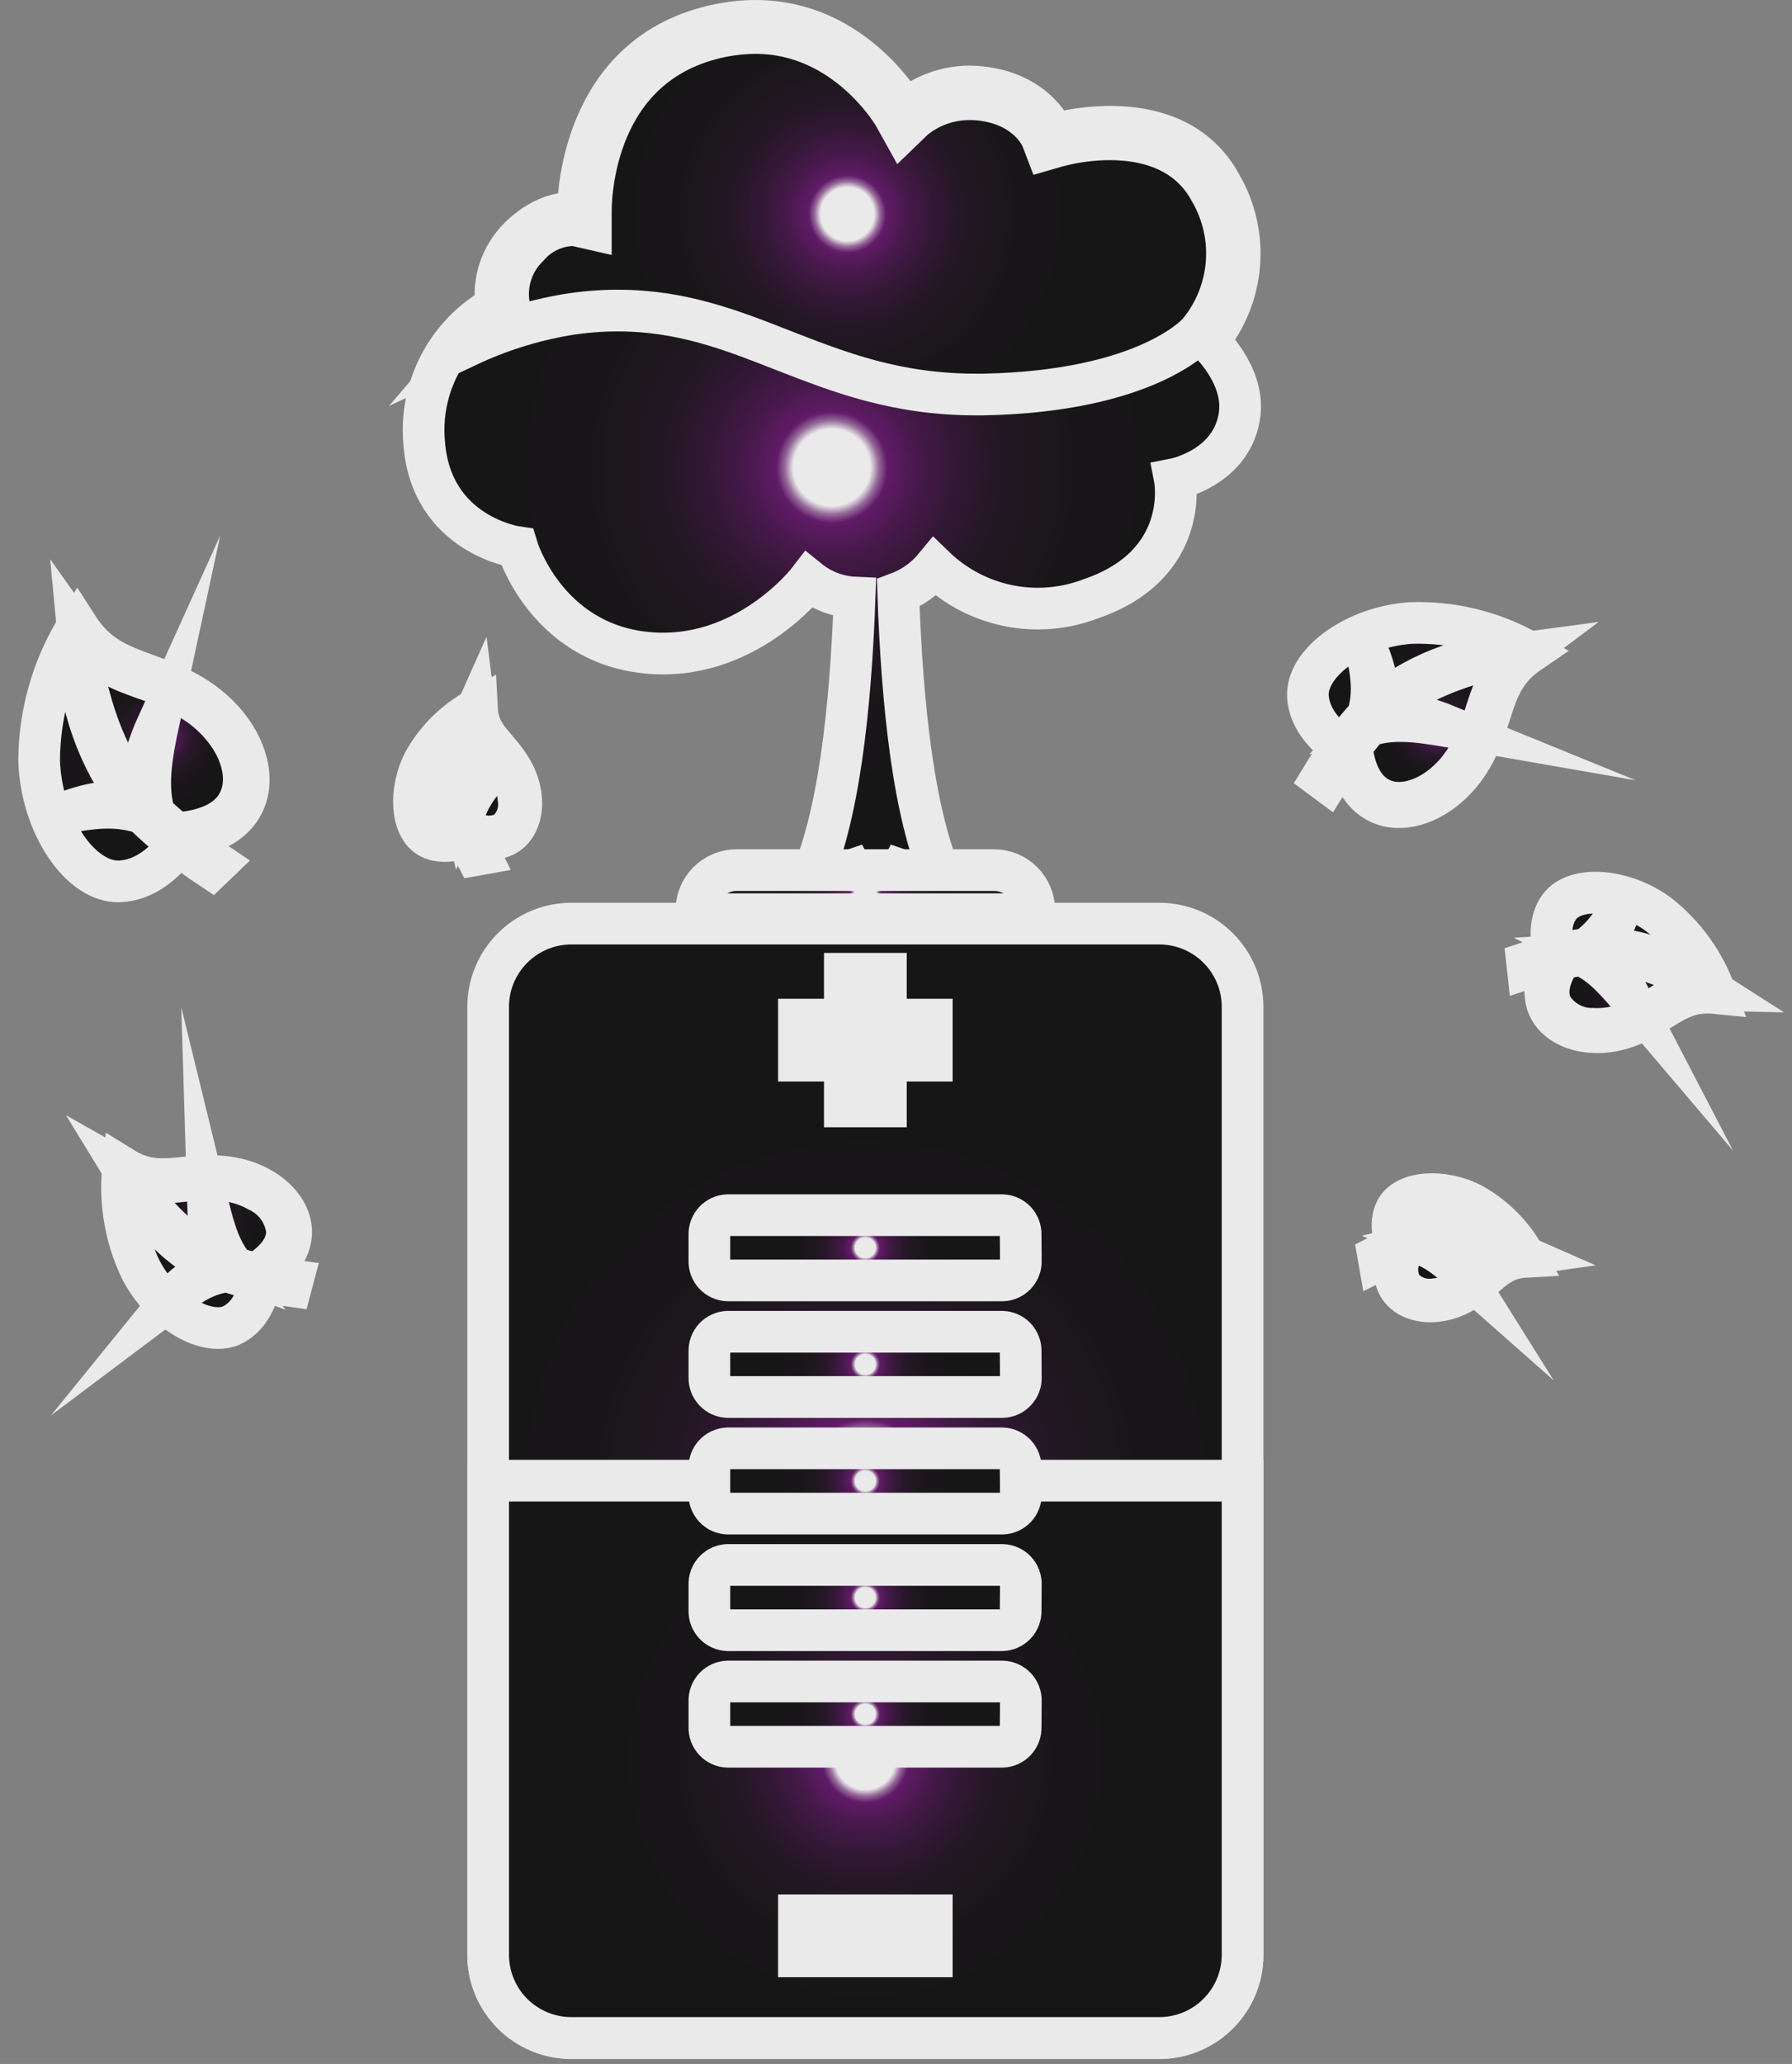 <svg width="86" height="99" viewBox="0 0 86 99" fill="none" xmlns="http://www.w3.org/2000/svg">
<rect x="0" y="0" width="86" height="99" fill="#808080" stroke="none"/>
<g style="mix-blend-mode:screen" opacity="0.83">
<path d="M8.758 40.194C13.191 39.724 12.584 35.495 9.417 33.469C7.097 31.998 5.181 32.341 3.722 30.062C2.523 31.995 1.884 34.222 1.878 36.496C1.981 39.569 3.864 42.356 5.746 42.276C7.629 42.196 8.758 40.194 8.758 40.194Z" fill="url(#paint0_radial_16_1319)" stroke="white" stroke-width="2" stroke-miterlimit="10"/>
<path d="M5.21 36.092C4.425 34.301 3.933 32.398 3.751 30.452C4.692 31.782 5.854 32.163 6.904 32.548C7.739 32.819 8.54 33.187 9.29 33.643C9.945 34.056 10.511 34.594 10.956 35.227C11.704 36.312 11.897 37.487 11.492 38.38C11.088 39.273 10.132 39.79 8.73 39.945C8.694 39.948 8.659 39.96 8.629 39.98C8.598 40 8.573 40.026 8.556 40.058L8.523 40.11C7.534 39.236 6.646 38.254 5.878 37.182C5.632 36.833 5.409 36.469 5.21 36.092V36.092Z" fill="url(#paint1_radial_16_1319)" stroke="white" stroke-width="2" stroke-miterlimit="10"/>
<path d="M10.405 41.416C9.35 40.711 8.351 39.925 7.417 39.066C7.036 37.793 7.224 36.435 7.619 34.606C7.092 35.767 6.574 37.234 6.843 38.484C6.626 38.253 6.423 38.01 6.235 37.755C3.882 34.423 3.722 30.062 3.722 30.062C3.578 32.78 4.305 35.473 5.798 37.751C6.002 38.056 6.231 38.345 6.48 38.615C5.384 38.277 4.127 38.582 3.063 39.001C4.729 38.676 5.68 38.643 6.857 39.001C7.869 39.989 8.972 40.879 10.151 41.66L10.405 41.416Z" fill="url(#paint2_radial_16_1319)" stroke="white" stroke-width="2" stroke-miterlimit="10"/>
<path d="M64.696 36.031C65.242 39.889 68.931 39.217 70.607 36.383C71.821 34.31 71.454 32.623 73.402 31.293C71.67 30.304 69.697 29.816 67.703 29.884C65.016 30.062 62.639 31.815 62.771 33.446C62.903 35.077 64.696 36.031 64.696 36.031Z" fill="url(#paint3_radial_16_1319)" stroke="white" stroke-width="2" stroke-miterlimit="10"/>
<path d="M68.169 32.797C69.705 32.051 71.351 31.556 73.044 31.331C71.906 32.181 71.633 33.211 71.313 34.151C71.1 34.89 70.803 35.603 70.428 36.275C70.089 36.861 69.636 37.374 69.096 37.783C68.155 38.469 67.148 38.686 66.352 38.357C65.557 38.028 65.067 37.215 64.893 36.007C64.889 35.975 64.876 35.945 64.858 35.919C64.839 35.892 64.814 35.871 64.785 35.857C64.785 35.857 64.785 35.857 64.738 35.828C65.472 34.935 66.304 34.126 67.218 33.417C67.52 33.189 67.838 32.982 68.169 32.797V32.797Z" fill="url(#paint4_radial_16_1319)" stroke="white" stroke-width="2" stroke-miterlimit="10"/>
<path d="M63.693 37.511C64.272 36.566 64.923 35.667 65.642 34.823C66.743 34.447 67.938 34.569 69.552 34.851C68.517 34.428 67.199 34.024 66.126 34.301C66.323 34.104 66.53 33.919 66.748 33.746C69.571 31.589 73.402 31.293 73.402 31.293C71.016 31.262 68.682 31.986 66.734 33.361C66.477 33.553 66.233 33.762 66.004 33.986C66.258 33.018 65.952 31.951 65.533 31.016C65.872 32.464 65.933 33.291 65.642 34.334C64.808 35.253 64.065 36.249 63.42 37.309L63.693 37.511Z" fill="url(#paint5_radial_16_1319)" stroke="white" stroke-width="2" stroke-miterlimit="10"/>
<path d="M74.678 46.05C73.035 48.649 75.619 50.129 78.047 49.269C79.831 48.639 80.466 47.45 82.32 47.634C81.785 46.153 80.846 44.851 79.61 43.874C77.906 42.614 75.586 42.464 74.833 43.503C74.08 44.541 74.678 46.05 74.678 46.05Z" fill="url(#paint6_radial_16_1319)" stroke="white" stroke-width="2" stroke-miterlimit="10"/>
<path d="M78.414 45.876C79.718 46.209 80.959 46.75 82.09 47.478C81.194 47.457 80.318 47.744 79.61 48.292C79.105 48.628 78.563 48.905 77.995 49.119C77.494 49.3 76.961 49.378 76.428 49.349C76.041 49.355 75.659 49.261 75.319 49.076C74.978 48.892 74.691 48.623 74.485 48.296C74.183 47.704 74.296 46.957 74.814 46.135C74.825 46.112 74.83 46.088 74.83 46.064C74.83 46.04 74.825 46.016 74.814 45.993V45.951C75.711 45.787 76.623 45.724 77.534 45.763C77.83 45.782 78.124 45.82 78.414 45.876V45.876Z" fill="url(#paint7_radial_16_1319)" stroke="white" stroke-width="2" stroke-miterlimit="10"/>
<path d="M73.317 46.431C74.147 46.157 74.997 45.949 75.859 45.806C76.711 46.139 77.37 46.821 78.212 47.812C77.807 47.032 77.228 46.13 76.438 45.74C76.656 45.726 76.874 45.726 77.092 45.74C79.915 45.885 82.339 47.648 82.339 47.648C80.925 46.41 79.153 45.653 77.28 45.486C77.028 45.467 76.775 45.467 76.522 45.486C77.148 44.969 77.584 44.26 77.765 43.47C77.427 44.292 76.864 45.002 76.141 45.519C75.171 45.646 74.216 45.866 73.289 46.177L73.317 46.431Z" fill="url(#paint8_radial_16_1319)" stroke="white" stroke-width="2" stroke-miterlimit="10"/>
<path d="M67.166 59.984C66.225 62.155 68.357 62.982 70.113 62.038C71.397 61.352 71.741 60.369 73.176 60.289C72.591 59.232 71.723 58.358 70.668 57.766C69.223 57.005 67.435 57.16 66.988 58.048C66.541 58.936 67.166 59.984 67.166 59.984Z" fill="url(#paint9_radial_16_1319)" stroke="white" stroke-width="2" stroke-miterlimit="10"/>
<path d="M69.99 59.411C71.022 59.512 72.031 59.777 72.979 60.196C72.291 60.294 71.657 60.626 71.186 61.135C70.842 61.451 70.463 61.725 70.056 61.953C69.694 62.148 69.298 62.271 68.889 62.315C68.595 62.364 68.294 62.338 68.014 62.237C67.734 62.137 67.484 61.966 67.289 61.742C67.139 61.487 67.059 61.196 67.059 60.901C67.059 60.605 67.139 60.314 67.289 60.059C67.298 60.042 67.303 60.023 67.303 60.003C67.303 59.983 67.298 59.964 67.289 59.946V59.918C67.951 59.685 68.638 59.528 69.336 59.448C69.553 59.423 69.772 59.411 69.99 59.411V59.411Z" fill="url(#paint10_radial_16_1319)" stroke="white" stroke-width="2" stroke-miterlimit="10"/>
<path d="M66.178 60.435C66.785 60.128 67.414 59.869 68.061 59.66C68.752 59.81 69.331 60.257 70.075 60.914C69.695 60.306 69.138 59.828 68.48 59.542C68.644 59.502 68.81 59.473 68.978 59.453C70.438 59.371 71.895 59.658 73.214 60.289C71.99 59.516 70.551 59.152 69.105 59.251C68.911 59.268 68.717 59.298 68.527 59.34C68.943 58.875 69.193 58.285 69.237 57.663C69.077 58.327 68.733 58.932 68.244 59.411C67.52 59.623 66.817 59.903 66.145 60.247L66.178 60.435Z" fill="url(#paint11_radial_16_1319)" stroke="white" stroke-width="2" stroke-miterlimit="10"/>
<path d="M22.571 40.006C24.745 40.946 25.573 38.822 24.637 37.064C23.95 35.781 22.966 35.438 22.891 34.005C21.831 34.586 20.954 35.45 20.359 36.501C19.592 37.943 19.747 39.729 20.627 40.18C21.507 40.631 22.571 40.006 22.571 40.006Z" fill="url(#paint12_radial_16_1319)" stroke="white" stroke-width="2" stroke-miterlimit="10"/>
<path d="M22.006 37.187C22.107 36.155 22.376 35.147 22.801 34.202C22.887 34.888 23.208 35.522 23.709 35.998C24.024 36.343 24.299 36.723 24.528 37.13C24.724 37.491 24.844 37.887 24.881 38.296C24.932 38.589 24.905 38.89 24.805 39.17C24.704 39.45 24.533 39.699 24.307 39.894C24.052 40.043 23.761 40.122 23.465 40.122C23.169 40.122 22.878 40.043 22.622 39.894C22.605 39.885 22.585 39.881 22.566 39.881C22.546 39.881 22.527 39.885 22.509 39.894H22.481C22.248 39.232 22.09 38.546 22.011 37.849C21.996 37.629 21.995 37.407 22.006 37.187Z" fill="url(#paint13_radial_16_1319)" stroke="white" stroke-width="2" stroke-miterlimit="10"/>
<path d="M23.018 40.979C22.714 40.373 22.456 39.744 22.246 39.099C22.49 38.333 22.924 37.641 23.507 37.088C22.9 37.47 22.422 38.025 22.133 38.681C22.091 38.519 22.061 38.354 22.044 38.188C21.964 36.729 22.255 35.274 22.891 33.958C22.115 35.178 21.747 36.614 21.841 38.056C21.858 38.25 21.888 38.444 21.931 38.634C21.464 38.218 20.874 37.968 20.25 37.92C20.916 38.083 21.523 38.43 22.001 38.921C22.211 39.643 22.49 40.343 22.834 41.012L23.018 40.979Z" fill="url(#paint14_radial_16_1319)" stroke="white" stroke-width="2" stroke-miterlimit="10"/>
<path d="M12.551 61.154C15.375 59.415 13.582 56.77 10.815 56.455C8.791 56.22 7.614 57.075 5.906 56.018C5.731 57.698 6.028 59.393 6.763 60.914C7.812 62.935 9.986 64.181 11.205 63.528C12.424 62.874 12.551 61.154 12.551 61.154Z" fill="url(#paint15_radial_16_1319)" stroke="white" stroke-width="2" stroke-miterlimit="10"/>
<path d="M8.857 59.556C7.744 58.619 6.791 57.508 6.033 56.267C7.078 56.859 7.996 56.737 8.819 56.647C9.467 56.563 10.122 56.55 10.772 56.61C11.342 56.675 11.894 56.853 12.396 57.131C12.773 57.307 13.098 57.578 13.34 57.916C13.581 58.255 13.731 58.65 13.775 59.063C13.775 59.782 13.304 60.449 12.438 60.999C12.415 61.013 12.395 61.032 12.381 61.055C12.367 61.078 12.359 61.104 12.358 61.131C12.358 61.131 12.358 61.131 12.358 61.178C11.413 60.915 10.5 60.546 9.638 60.078C9.367 59.92 9.107 59.746 8.857 59.556V59.556Z" fill="url(#paint16_radial_16_1319)" stroke="white" stroke-width="2" stroke-miterlimit="10"/>
<path d="M14.043 61.422C13.111 61.296 12.191 61.098 11.29 60.83C10.622 60.102 10.311 59.133 9.982 57.785C10.01 58.724 10.137 59.881 10.72 60.628C10.501 60.545 10.287 60.447 10.08 60.337C7.436 58.865 5.906 56.008 5.906 56.008C6.691 57.871 8.049 59.436 9.784 60.477C10.019 60.614 10.264 60.732 10.518 60.83C9.67 61.037 8.913 61.516 8.363 62.193C9.37 61.436 9.996 61.107 10.904 60.98C11.902 61.313 12.93 61.55 13.972 61.69L14.043 61.422Z" fill="url(#paint17_radial_16_1319)" stroke="white" stroke-width="2" stroke-miterlimit="10"/>
<path d="M57.985 16.358C58.842 15.322 59.361 14.049 59.472 12.71C59.583 11.371 59.281 10.03 58.606 8.867C56.361 4.703 50.577 6.438 50.577 6.438C50.577 6.438 49.885 4.6 47.344 4.215C46.654 4.098 45.946 4.134 45.271 4.32C44.596 4.506 43.971 4.837 43.438 5.291C43.438 5.291 40.289 -0.386 33.922 1.32C27.555 3.026 27.738 10.249 27.738 10.249C27.738 10.249 26.411 9.925 24.914 11.405C24.487 11.829 24.165 12.348 23.974 12.919C23.784 13.491 23.73 14.099 23.818 14.695C22.664 15.338 21.722 16.302 21.108 17.47C20.494 18.639 20.233 19.96 20.359 21.274C20.702 25.673 24.816 26.246 24.816 26.246C24.816 26.246 26.171 30.791 30.971 31.303C35.772 31.815 38.816 27.83 38.816 27.83C39.441 28.334 40.212 28.626 41.014 28.662C40.821 34.014 40.247 39.334 38.779 42.459L40.897 41.731L42.064 43.85L43.226 41.731L45.349 42.459C43.857 39.292 43.292 33.869 43.108 28.445C43.791 28.189 44.395 27.758 44.859 27.195C45.831 28.134 47.05 28.777 48.375 29.048C49.699 29.32 51.074 29.208 52.337 28.727C57.175 27.078 56.38 22.98 56.38 22.98C56.38 22.98 59.204 22.43 59.5 19.808C59.698 17.919 57.985 16.358 57.985 16.358Z" fill="url(#paint18_radial_16_1319)" stroke="white" stroke-width="2" stroke-miterlimit="10"/>
<path d="M46.845 18.924C42.995 18.924 40.257 17.848 37.579 16.805C35.075 15.822 32.708 14.897 29.649 14.897C28.823 14.897 27.998 14.965 27.183 15.099C25.544 15.378 23.951 15.88 22.448 16.588C22.912 16.045 23.468 15.587 24.091 15.235L24.51 15.028L24.416 14.558C24.344 14.059 24.392 13.55 24.556 13.073C24.719 12.596 24.994 12.164 25.357 11.814C25.612 11.518 25.925 11.275 26.275 11.102C26.626 10.928 27.008 10.827 27.399 10.803C27.463 10.8 27.528 10.8 27.592 10.803L28.355 10.977V10.202C28.355 9.925 28.256 3.439 34.087 1.879C34.795 1.687 35.526 1.587 36.261 1.583C40.619 1.583 42.897 5.521 42.916 5.559L43.301 6.25L43.871 5.7C44.627 5.085 45.574 4.753 46.549 4.76C46.782 4.758 47.015 4.776 47.245 4.811C49.396 5.14 49.98 6.593 50.003 6.654L50.201 7.171L50.737 7.016C51.565 6.795 52.417 6.683 53.274 6.682C54.85 6.682 56.964 7.114 58.065 9.154C58.683 10.206 58.962 11.422 58.864 12.638C58.765 13.854 58.294 15.011 57.514 15.949C57.481 15.987 55.086 18.769 47.198 18.924H46.845Z" fill="url(#paint19_radial_16_1319)" stroke="white" stroke-width="2" stroke-miterlimit="10"/>
<path d="M55.632 44.302H27.427C25.218 44.302 23.427 46.09 23.427 48.296V93.774C23.427 95.98 25.218 97.768 27.427 97.768H55.632C57.841 97.768 59.632 95.98 59.632 93.774V48.296C59.632 46.09 57.841 44.302 55.632 44.302Z" fill="url(#paint20_radial_16_1319)" stroke="white" stroke-width="2" stroke-miterlimit="10"/>
<path d="M49.636 43.85H33.418V43.667C33.418 43.414 33.468 43.162 33.566 42.928C33.663 42.694 33.805 42.481 33.985 42.301C34.165 42.122 34.378 41.98 34.612 41.883C34.847 41.786 35.099 41.736 35.353 41.736H47.702C48.215 41.736 48.707 41.939 49.069 42.301C49.432 42.664 49.636 43.155 49.636 43.667V43.85Z" fill="url(#paint21_radial_16_1319)" stroke="white" stroke-width="2" stroke-miterlimit="10"/>
<path d="M23.427 71.023V93.764C23.427 94.823 23.848 95.837 24.597 96.586C25.347 97.334 26.363 97.754 27.423 97.754H55.632C56.692 97.754 57.709 97.334 58.459 96.586C59.209 95.838 59.631 94.823 59.632 93.764V71.023H23.427Z" fill="url(#paint22_radial_16_1319)" stroke="white" stroke-width="2" stroke-miterlimit="10"/>
<path d="M48.991 71.662C48.996 71.782 48.976 71.901 48.934 72.013C48.892 72.125 48.829 72.228 48.747 72.315C48.665 72.403 48.567 72.473 48.458 72.522C48.349 72.571 48.231 72.599 48.111 72.602H34.924C34.805 72.599 34.687 72.571 34.578 72.522C34.469 72.473 34.37 72.403 34.289 72.315C34.207 72.228 34.143 72.125 34.101 72.013C34.059 71.901 34.04 71.782 34.044 71.662V70.412C34.04 70.293 34.059 70.174 34.101 70.062C34.143 69.95 34.207 69.847 34.289 69.76C34.37 69.672 34.469 69.602 34.578 69.553C34.687 69.503 34.805 69.476 34.924 69.472H48.102C48.221 69.476 48.339 69.503 48.448 69.553C48.557 69.602 48.656 69.672 48.738 69.76C48.819 69.847 48.883 69.95 48.925 70.062C48.967 70.174 48.986 70.293 48.982 70.412L48.991 71.662Z" fill="url(#paint23_radial_16_1319)" stroke="white" stroke-width="2" stroke-miterlimit="10"/>
<path d="M48.991 66.07C48.996 66.189 48.976 66.309 48.934 66.421C48.892 66.533 48.829 66.635 48.747 66.723C48.665 66.81 48.567 66.88 48.458 66.93C48.349 66.979 48.231 67.006 48.111 67.01H34.924C34.805 67.006 34.687 66.979 34.578 66.93C34.469 66.88 34.37 66.81 34.289 66.723C34.207 66.635 34.143 66.533 34.101 66.421C34.059 66.309 34.04 66.189 34.044 66.07V64.82C34.04 64.7 34.059 64.581 34.101 64.469C34.143 64.357 34.207 64.254 34.289 64.167C34.37 64.08 34.469 64.009 34.578 63.96C34.687 63.911 34.805 63.884 34.924 63.88H48.102C48.221 63.884 48.339 63.911 48.448 63.96C48.557 64.009 48.656 64.08 48.738 64.167C48.819 64.254 48.883 64.357 48.925 64.469C48.967 64.581 48.986 64.7 48.982 64.82L48.991 66.07Z" fill="url(#paint24_radial_16_1319)" stroke="white" stroke-width="2" stroke-miterlimit="10"/>
<path d="M48.991 60.477C48.996 60.597 48.976 60.716 48.934 60.828C48.892 60.94 48.829 61.043 48.747 61.13C48.665 61.218 48.567 61.288 48.458 61.337C48.349 61.386 48.231 61.414 48.111 61.417H34.924C34.805 61.414 34.687 61.386 34.578 61.337C34.469 61.288 34.37 61.218 34.289 61.13C34.207 61.043 34.143 60.94 34.101 60.828C34.059 60.716 34.04 60.597 34.044 60.477V59.227C34.04 59.108 34.059 58.989 34.101 58.877C34.143 58.765 34.207 58.662 34.289 58.575C34.37 58.487 34.469 58.417 34.578 58.368C34.687 58.318 34.805 58.291 34.924 58.288H48.102C48.221 58.291 48.339 58.318 48.448 58.368C48.557 58.417 48.656 58.487 48.738 58.575C48.819 58.662 48.883 58.765 48.925 58.877C48.967 58.989 48.986 59.108 48.982 59.227L48.991 60.477Z" fill="url(#paint25_radial_16_1319)" stroke="white" stroke-width="2" stroke-miterlimit="10"/>
<path d="M48.991 76.005C48.996 75.885 48.976 75.766 48.934 75.654C48.892 75.542 48.829 75.439 48.747 75.352C48.665 75.265 48.567 75.194 48.458 75.145C48.349 75.096 48.231 75.069 48.111 75.065H34.924C34.805 75.069 34.687 75.096 34.578 75.145C34.469 75.194 34.37 75.265 34.289 75.352C34.207 75.439 34.143 75.542 34.101 75.654C34.059 75.766 34.04 75.885 34.044 76.005V77.255C34.04 77.374 34.059 77.493 34.101 77.606C34.143 77.718 34.207 77.82 34.289 77.908C34.37 77.995 34.469 78.065 34.578 78.115C34.687 78.164 34.805 78.191 34.924 78.195H48.102C48.221 78.191 48.339 78.164 48.448 78.115C48.557 78.065 48.656 77.995 48.738 77.908C48.819 77.82 48.883 77.718 48.925 77.606C48.967 77.493 48.986 77.374 48.982 77.255L48.991 76.005Z" fill="url(#paint26_radial_16_1319)" stroke="white" stroke-width="2" stroke-miterlimit="10"/>
<path d="M48.991 81.597C48.996 81.478 48.976 81.359 48.934 81.246C48.892 81.134 48.829 81.032 48.747 80.944C48.665 80.857 48.567 80.787 48.458 80.737C48.349 80.688 48.231 80.661 48.111 80.657H34.924C34.805 80.661 34.687 80.688 34.578 80.737C34.469 80.787 34.37 80.857 34.289 80.944C34.207 81.032 34.143 81.134 34.101 81.246C34.059 81.359 34.04 81.478 34.044 81.597V82.847C34.04 82.967 34.059 83.086 34.101 83.198C34.143 83.31 34.207 83.413 34.289 83.5C34.37 83.587 34.469 83.658 34.578 83.707C34.687 83.756 34.805 83.784 34.924 83.787H48.102C48.221 83.784 48.339 83.756 48.448 83.707C48.557 83.658 48.656 83.587 48.738 83.5C48.819 83.413 48.883 83.31 48.925 83.198C48.967 83.086 48.986 82.967 48.982 82.847L48.991 81.597Z" fill="url(#paint27_radial_16_1319)" stroke="white" stroke-width="2" stroke-miterlimit="10"/>
<path d="M44.718 48.907H38.341V50.876H44.718V48.907Z" fill="url(#paint28_radial_16_1319)" stroke="white" stroke-width="2" stroke-miterlimit="10"/>
<path d="M44.718 91.87H38.341V93.84H44.718V91.87Z" fill="url(#paint29_radial_16_1319)" stroke="white" stroke-width="2" stroke-miterlimit="10"/>
<path d="M42.516 46.708H40.544V53.071H42.516V46.708Z" fill="url(#paint30_radial_16_1319)" stroke="white" stroke-width="2" stroke-miterlimit="10"/>
</g>
<defs>
<radialGradient id="paint0_radial_16_1319" cx="0" cy="0" r="1" gradientUnits="userSpaceOnUse" gradientTransform="translate(6.908 36.167) scale(5.6 5.592)">
<stop offset="0.09" stop-color="white"/>
<stop offset="0.11" stop-color="#9A659E"/>
<stop offset="0.13" stop-color="#5B0663"/>
<stop offset="0.15" stop-color="#510558"/>
<stop offset="0.21" stop-color="#38043D"/>
<stop offset="0.29" stop-color="#230226"/>
<stop offset="0.37" stop-color="#130115"/>
<stop offset="0.48" stop-color="#080109"/>
<stop offset="0.62" stop-color="#020002"/>
<stop offset="1"/>
</radialGradient>
<radialGradient id="paint1_radial_16_1319" cx="0" cy="0" r="1" gradientUnits="userSpaceOnUse" gradientTransform="translate(7.727 35.297) scale(4.429 4.422)">
<stop offset="0.09" stop-color="white"/>
<stop offset="0.11" stop-color="#9A659E"/>
<stop offset="0.13" stop-color="#5B0663"/>
<stop offset="0.15" stop-color="#510558"/>
<stop offset="0.21" stop-color="#38043D"/>
<stop offset="0.29" stop-color="#230226"/>
<stop offset="0.37" stop-color="#130115"/>
<stop offset="0.48" stop-color="#080109"/>
<stop offset="0.62" stop-color="#020002"/>
<stop offset="1"/>
</radialGradient>
<radialGradient id="paint2_radial_16_1319" cx="0" cy="0" r="1" gradientUnits="userSpaceOnUse" gradientTransform="translate(6.734 35.871) scale(4.862 4.855)">
<stop offset="0.09" stop-color="white"/>
<stop offset="0.11" stop-color="#9A659E"/>
<stop offset="0.13" stop-color="#5B0663"/>
<stop offset="0.15" stop-color="#510558"/>
<stop offset="0.21" stop-color="#38043D"/>
<stop offset="0.29" stop-color="#230226"/>
<stop offset="0.37" stop-color="#130115"/>
<stop offset="0.48" stop-color="#080109"/>
<stop offset="0.62" stop-color="#020002"/>
<stop offset="1"/>
</radialGradient>
<radialGradient id="paint3_radial_16_1319" cx="0" cy="0" r="1" gradientUnits="userSpaceOnUse" gradientTransform="translate(68.084 34.301) scale(4.89 4.883)">
<stop offset="0.09" stop-color="white"/>
<stop offset="0.11" stop-color="#9A659E"/>
<stop offset="0.13" stop-color="#5B0663"/>
<stop offset="0.15" stop-color="#510558"/>
<stop offset="0.21" stop-color="#38043D"/>
<stop offset="0.29" stop-color="#230226"/>
<stop offset="0.37" stop-color="#130115"/>
<stop offset="0.48" stop-color="#080109"/>
<stop offset="0.62" stop-color="#020002"/>
<stop offset="1"/>
</radialGradient>
<radialGradient id="paint4_radial_16_1319" cx="0" cy="0" r="1" gradientUnits="userSpaceOnUse" gradientTransform="translate(68.894 34.921) scale(3.883 3.877)">
<stop offset="0.09" stop-color="white"/>
<stop offset="0.11" stop-color="#9A659E"/>
<stop offset="0.13" stop-color="#5B0663"/>
<stop offset="0.15" stop-color="#510558"/>
<stop offset="0.21" stop-color="#38043D"/>
<stop offset="0.29" stop-color="#230226"/>
<stop offset="0.37" stop-color="#130115"/>
<stop offset="0.48" stop-color="#080109"/>
<stop offset="0.62" stop-color="#020002"/>
<stop offset="1"/>
</radialGradient>
<radialGradient id="paint5_radial_16_1319" cx="0" cy="0" r="1" gradientUnits="userSpaceOnUse" gradientTransform="translate(68.423 34.263) scale(4.207 4.201)">
<stop offset="0.09" stop-color="white"/>
<stop offset="0.11" stop-color="#9A659E"/>
<stop offset="0.13" stop-color="#5B0663"/>
<stop offset="0.15" stop-color="#510558"/>
<stop offset="0.21" stop-color="#38043D"/>
<stop offset="0.29" stop-color="#230226"/>
<stop offset="0.37" stop-color="#130115"/>
<stop offset="0.48" stop-color="#080109"/>
<stop offset="0.62" stop-color="#020002"/>
<stop offset="1"/>
</radialGradient>
<radialGradient id="paint6_radial_16_1319" cx="0" cy="0" r="1" gradientUnits="userSpaceOnUse" gradientTransform="translate(78.24 46.177) scale(3.732 3.727)">
<stop offset="0.09" stop-color="white"/>
<stop offset="0.11" stop-color="#9A659E"/>
<stop offset="0.13" stop-color="#5B0663"/>
<stop offset="0.15" stop-color="#510558"/>
<stop offset="0.21" stop-color="#38043D"/>
<stop offset="0.29" stop-color="#230226"/>
<stop offset="0.37" stop-color="#130115"/>
<stop offset="0.48" stop-color="#080109"/>
<stop offset="0.62" stop-color="#020002"/>
<stop offset="1"/>
</radialGradient>
<radialGradient id="paint7_radial_16_1319" cx="0" cy="0" r="1" gradientUnits="userSpaceOnUse" gradientTransform="translate(78.203 47.554) scale(3.031 3.026)">
<stop offset="0.09" stop-color="white"/>
<stop offset="0.11" stop-color="#9A659E"/>
<stop offset="0.13" stop-color="#5B0663"/>
<stop offset="0.15" stop-color="#510558"/>
<stop offset="0.21" stop-color="#38043D"/>
<stop offset="0.29" stop-color="#230226"/>
<stop offset="0.37" stop-color="#130115"/>
<stop offset="0.48" stop-color="#080109"/>
<stop offset="0.62" stop-color="#020002"/>
<stop offset="1"/>
</radialGradient>
<radialGradient id="paint8_radial_16_1319" cx="0" cy="0" r="1" gradientUnits="userSpaceOnUse" gradientTransform="translate(77.798 45.646) scale(3.548 3.543)">
<stop offset="0.09" stop-color="white"/>
<stop offset="0.11" stop-color="#9A659E"/>
<stop offset="0.13" stop-color="#5B0663"/>
<stop offset="0.15" stop-color="#510558"/>
<stop offset="0.21" stop-color="#38043D"/>
<stop offset="0.29" stop-color="#230226"/>
<stop offset="0.37" stop-color="#130115"/>
<stop offset="0.48" stop-color="#080109"/>
<stop offset="0.62" stop-color="#020002"/>
<stop offset="1"/>
</radialGradient>
<radialGradient id="paint9_radial_16_1319" cx="0" cy="0" r="1" gradientUnits="userSpaceOnUse" gradientTransform="translate(70 59.852) scale(2.89 2.886)">
<stop offset="0.09" stop-color="white"/>
<stop offset="0.11" stop-color="#9A659E"/>
<stop offset="0.13" stop-color="#5B0663"/>
<stop offset="0.15" stop-color="#510558"/>
<stop offset="0.21" stop-color="#38043D"/>
<stop offset="0.29" stop-color="#230226"/>
<stop offset="0.37" stop-color="#130115"/>
<stop offset="0.48" stop-color="#080109"/>
<stop offset="0.62" stop-color="#020002"/>
<stop offset="1"/>
</radialGradient>
<radialGradient id="paint10_radial_16_1319" cx="0" cy="0" r="1" gradientUnits="userSpaceOnUse" gradientTransform="translate(70.018 60.853) scale(2.33 2.326)">
<stop offset="0.09" stop-color="white"/>
<stop offset="0.11" stop-color="#9A659E"/>
<stop offset="0.13" stop-color="#5B0663"/>
<stop offset="0.15" stop-color="#510558"/>
<stop offset="0.21" stop-color="#38043D"/>
<stop offset="0.29" stop-color="#230226"/>
<stop offset="0.37" stop-color="#130115"/>
<stop offset="0.48" stop-color="#080109"/>
<stop offset="0.62" stop-color="#020002"/>
<stop offset="1"/>
</radialGradient>
<radialGradient id="paint11_radial_16_1319" cx="0" cy="0" r="1" gradientUnits="userSpaceOnUse" gradientTransform="translate(69.642 59.288) scale(2.748 2.745)">
<stop offset="0.09" stop-color="white"/>
<stop offset="0.11" stop-color="#9A659E"/>
<stop offset="0.13" stop-color="#5B0663"/>
<stop offset="0.15" stop-color="#510558"/>
<stop offset="0.21" stop-color="#38043D"/>
<stop offset="0.29" stop-color="#230226"/>
<stop offset="0.37" stop-color="#130115"/>
<stop offset="0.48" stop-color="#080109"/>
<stop offset="0.62" stop-color="#020002"/>
<stop offset="1"/>
</radialGradient>
<radialGradient id="paint12_radial_16_1319" cx="0" cy="0" r="1" gradientUnits="userSpaceOnUse" gradientTransform="translate(22.439 37.158) scale(2.89 2.886)">
<stop offset="0.09" stop-color="white"/>
<stop offset="0.11" stop-color="#9A659E"/>
<stop offset="0.13" stop-color="#5B0663"/>
<stop offset="0.15" stop-color="#510558"/>
<stop offset="0.21" stop-color="#38043D"/>
<stop offset="0.29" stop-color="#230226"/>
<stop offset="0.37" stop-color="#130115"/>
<stop offset="0.48" stop-color="#080109"/>
<stop offset="0.62" stop-color="#020002"/>
<stop offset="1"/>
</radialGradient>
<radialGradient id="paint13_radial_16_1319" cx="0" cy="0" r="1" gradientUnits="userSpaceOnUse" gradientTransform="translate(23.446 37.144) scale(2.33 2.326)">
<stop offset="0.09" stop-color="white"/>
<stop offset="0.11" stop-color="#9A659E"/>
<stop offset="0.13" stop-color="#5B0663"/>
<stop offset="0.15" stop-color="#510558"/>
<stop offset="0.21" stop-color="#38043D"/>
<stop offset="0.29" stop-color="#230226"/>
<stop offset="0.37" stop-color="#130115"/>
<stop offset="0.48" stop-color="#080109"/>
<stop offset="0.62" stop-color="#020002"/>
<stop offset="1"/>
</radialGradient>
<radialGradient id="paint14_radial_16_1319" cx="0" cy="0" r="1" gradientUnits="userSpaceOnUse" gradientTransform="translate(21.879 37.516) scale(2.748 2.745)">
<stop offset="0.09" stop-color="white"/>
<stop offset="0.11" stop-color="#9A659E"/>
<stop offset="0.13" stop-color="#5B0663"/>
<stop offset="0.15" stop-color="#510558"/>
<stop offset="0.21" stop-color="#38043D"/>
<stop offset="0.29" stop-color="#230226"/>
<stop offset="0.37" stop-color="#130115"/>
<stop offset="0.48" stop-color="#080109"/>
<stop offset="0.62" stop-color="#020002"/>
<stop offset="1"/>
</radialGradient>
<radialGradient id="paint15_radial_16_1319" cx="0" cy="0" r="1" gradientUnits="userSpaceOnUse" gradientTransform="translate(9.916 59.852) scale(3.953 3.948)">
<stop offset="0.09" stop-color="white"/>
<stop offset="0.11" stop-color="#9A659E"/>
<stop offset="0.13" stop-color="#5B0663"/>
<stop offset="0.15" stop-color="#510558"/>
<stop offset="0.21" stop-color="#38043D"/>
<stop offset="0.29" stop-color="#230226"/>
<stop offset="0.37" stop-color="#130115"/>
<stop offset="0.48" stop-color="#080109"/>
<stop offset="0.62" stop-color="#020002"/>
<stop offset="1"/>
</radialGradient>
<radialGradient id="paint16_radial_16_1319" cx="0" cy="0" r="1" gradientUnits="userSpaceOnUse" gradientTransform="translate(9.93 58.729) scale(3.243 3.238)">
<stop offset="0.09" stop-color="white"/>
<stop offset="0.11" stop-color="#9A659E"/>
<stop offset="0.13" stop-color="#5B0663"/>
<stop offset="0.15" stop-color="#510558"/>
<stop offset="0.21" stop-color="#38043D"/>
<stop offset="0.29" stop-color="#230226"/>
<stop offset="0.37" stop-color="#130115"/>
<stop offset="0.48" stop-color="#080109"/>
<stop offset="0.62" stop-color="#020002"/>
<stop offset="1"/>
</radialGradient>
<radialGradient id="paint17_radial_16_1319" cx="0" cy="0" r="1" gradientUnits="userSpaceOnUse" gradientTransform="translate(9.977 59.1) scale(3.614 3.609)">
<stop offset="0.09" stop-color="white"/>
<stop offset="0.11" stop-color="#9A659E"/>
<stop offset="0.13" stop-color="#5B0663"/>
<stop offset="0.15" stop-color="#510558"/>
<stop offset="0.21" stop-color="#38043D"/>
<stop offset="0.29" stop-color="#230226"/>
<stop offset="0.37" stop-color="#130115"/>
<stop offset="0.48" stop-color="#080109"/>
<stop offset="0.62" stop-color="#020002"/>
<stop offset="1"/>
</radialGradient>
<radialGradient id="paint18_radial_16_1319" cx="0" cy="0" r="1" gradientUnits="userSpaceOnUse" gradientTransform="translate(39.922 22.425) scale(20.543 20.514)">
<stop offset="0.09" stop-color="white"/>
<stop offset="0.11" stop-color="#9A659E"/>
<stop offset="0.13" stop-color="#5B0663"/>
<stop offset="0.15" stop-color="#510558"/>
<stop offset="0.21" stop-color="#38043D"/>
<stop offset="0.29" stop-color="#230226"/>
<stop offset="0.37" stop-color="#130115"/>
<stop offset="0.48" stop-color="#080109"/>
<stop offset="0.62" stop-color="#020002"/>
<stop offset="1"/>
</radialGradient>
<radialGradient id="paint19_radial_16_1319" cx="0" cy="0" r="1" gradientUnits="userSpaceOnUse" gradientTransform="translate(40.666 10.268) scale(14.269 14.249)">
<stop offset="0.09" stop-color="white"/>
<stop offset="0.11" stop-color="#9A659E"/>
<stop offset="0.13" stop-color="#5B0663"/>
<stop offset="0.15" stop-color="#510558"/>
<stop offset="0.21" stop-color="#38043D"/>
<stop offset="0.29" stop-color="#230226"/>
<stop offset="0.37" stop-color="#130115"/>
<stop offset="0.48" stop-color="#080109"/>
<stop offset="0.62" stop-color="#020002"/>
<stop offset="1"/>
</radialGradient>
<radialGradient id="paint20_radial_16_1319" cx="0" cy="0" r="1" gradientUnits="userSpaceOnUse" gradientTransform="translate(41.527 71.037) scale(22.853 22.821)">
<stop offset="0.09" stop-color="white"/>
<stop offset="0.11" stop-color="#9A659E"/>
<stop offset="0.13" stop-color="#5B0663"/>
<stop offset="0.15" stop-color="#510558"/>
<stop offset="0.21" stop-color="#38043D"/>
<stop offset="0.29" stop-color="#230226"/>
<stop offset="0.37" stop-color="#130115"/>
<stop offset="0.48" stop-color="#080109"/>
<stop offset="0.62" stop-color="#020002"/>
<stop offset="1"/>
</radialGradient>
<radialGradient id="paint21_radial_16_1319" cx="0" cy="0" r="1" gradientUnits="userSpaceOnUse" gradientTransform="translate(41.527 42.793) scale(5.784 5.776)">
<stop offset="0.09" stop-color="white"/>
<stop offset="0.11" stop-color="#9A659E"/>
<stop offset="0.13" stop-color="#5B0663"/>
<stop offset="0.15" stop-color="#510558"/>
<stop offset="0.21" stop-color="#38043D"/>
<stop offset="0.29" stop-color="#230226"/>
<stop offset="0.37" stop-color="#130115"/>
<stop offset="0.48" stop-color="#080109"/>
<stop offset="0.62" stop-color="#020002"/>
<stop offset="1"/>
</radialGradient>
<radialGradient id="paint22_radial_16_1319" cx="0" cy="0" r="1" gradientUnits="userSpaceOnUse" gradientTransform="translate(41.527 84.403) scale(15.921 15.899)">
<stop offset="0.09" stop-color="white"/>
<stop offset="0.11" stop-color="#9A659E"/>
<stop offset="0.13" stop-color="#5B0663"/>
<stop offset="0.15" stop-color="#510558"/>
<stop offset="0.21" stop-color="#38043D"/>
<stop offset="0.29" stop-color="#230226"/>
<stop offset="0.37" stop-color="#130115"/>
<stop offset="0.48" stop-color="#080109"/>
<stop offset="0.62" stop-color="#020002"/>
<stop offset="1"/>
</radialGradient>
<radialGradient id="paint23_radial_16_1319" cx="0" cy="0" r="1" gradientUnits="userSpaceOnUse" gradientTransform="translate(41.527 71.037) scale(5.389 5.381)">
<stop offset="0.09" stop-color="white"/>
<stop offset="0.11" stop-color="#9A659E"/>
<stop offset="0.13" stop-color="#5B0663"/>
<stop offset="0.15" stop-color="#510558"/>
<stop offset="0.21" stop-color="#38043D"/>
<stop offset="0.29" stop-color="#230226"/>
<stop offset="0.37" stop-color="#130115"/>
<stop offset="0.48" stop-color="#080109"/>
<stop offset="0.62" stop-color="#020002"/>
<stop offset="1"/>
</radialGradient>
<radialGradient id="paint24_radial_16_1319" cx="0" cy="0" r="1" gradientUnits="userSpaceOnUse" gradientTransform="translate(41.527 65.445) scale(5.389 5.381)">
<stop offset="0.09" stop-color="white"/>
<stop offset="0.11" stop-color="#9A659E"/>
<stop offset="0.13" stop-color="#5B0663"/>
<stop offset="0.15" stop-color="#510558"/>
<stop offset="0.21" stop-color="#38043D"/>
<stop offset="0.29" stop-color="#230226"/>
<stop offset="0.37" stop-color="#130115"/>
<stop offset="0.48" stop-color="#080109"/>
<stop offset="0.62" stop-color="#020002"/>
<stop offset="1"/>
</radialGradient>
<radialGradient id="paint25_radial_16_1319" cx="0" cy="0" r="1" gradientUnits="userSpaceOnUse" gradientTransform="translate(41.527 59.852) scale(5.389 5.381)">
<stop offset="0.09" stop-color="white"/>
<stop offset="0.11" stop-color="#9A659E"/>
<stop offset="0.13" stop-color="#5B0663"/>
<stop offset="0.15" stop-color="#510558"/>
<stop offset="0.21" stop-color="#38043D"/>
<stop offset="0.29" stop-color="#230226"/>
<stop offset="0.37" stop-color="#130115"/>
<stop offset="0.48" stop-color="#080109"/>
<stop offset="0.62" stop-color="#020002"/>
<stop offset="1"/>
</radialGradient>
<radialGradient id="paint26_radial_16_1319" cx="0" cy="0" r="1" gradientUnits="userSpaceOnUse" gradientTransform="translate(41.527 76.63) scale(5.389 5.381)">
<stop offset="0.09" stop-color="white"/>
<stop offset="0.11" stop-color="#9A659E"/>
<stop offset="0.13" stop-color="#5B0663"/>
<stop offset="0.15" stop-color="#510558"/>
<stop offset="0.21" stop-color="#38043D"/>
<stop offset="0.29" stop-color="#230226"/>
<stop offset="0.37" stop-color="#130115"/>
<stop offset="0.48" stop-color="#080109"/>
<stop offset="0.62" stop-color="#020002"/>
<stop offset="1"/>
</radialGradient>
<radialGradient id="paint27_radial_16_1319" cx="0" cy="0" r="1" gradientUnits="userSpaceOnUse" gradientTransform="translate(41.527 82.222) scale(5.389 5.381)">
<stop offset="0.09" stop-color="white"/>
<stop offset="0.11" stop-color="#9A659E"/>
<stop offset="0.13" stop-color="#5B0663"/>
<stop offset="0.15" stop-color="#510558"/>
<stop offset="0.21" stop-color="#38043D"/>
<stop offset="0.29" stop-color="#230226"/>
<stop offset="0.37" stop-color="#130115"/>
<stop offset="0.48" stop-color="#080109"/>
<stop offset="0.62" stop-color="#020002"/>
<stop offset="1"/>
</radialGradient>
<radialGradient id="paint28_radial_16_1319" cx="0" cy="0" r="1" gradientUnits="userSpaceOnUse" gradientTransform="translate(41.527 49.889) scale(2.358 2.354)">
<stop offset="0.09" stop-color="white"/>
<stop offset="0.11" stop-color="#9A659E"/>
<stop offset="0.13" stop-color="#5B0663"/>
<stop offset="0.15" stop-color="#510558"/>
<stop offset="0.21" stop-color="#38043D"/>
<stop offset="0.29" stop-color="#230226"/>
<stop offset="0.37" stop-color="#130115"/>
<stop offset="0.48" stop-color="#080109"/>
<stop offset="0.62" stop-color="#020002"/>
<stop offset="1"/>
</radialGradient>
<radialGradient id="paint29_radial_16_1319" cx="0" cy="0" r="1" gradientUnits="userSpaceOnUse" gradientTransform="translate(41.527 92.853) scale(2.358 2.354)">
<stop offset="0.09" stop-color="white"/>
<stop offset="0.11" stop-color="#9A659E"/>
<stop offset="0.13" stop-color="#5B0663"/>
<stop offset="0.15" stop-color="#510558"/>
<stop offset="0.21" stop-color="#38043D"/>
<stop offset="0.29" stop-color="#230226"/>
<stop offset="0.37" stop-color="#130115"/>
<stop offset="0.48" stop-color="#080109"/>
<stop offset="0.62" stop-color="#020002"/>
<stop offset="1"/>
</radialGradient>
<radialGradient id="paint30_radial_16_1319" cx="0" cy="0" r="1" gradientUnits="userSpaceOnUse" gradientTransform="translate(41.527 49.889) scale(2.358 2.354)">
<stop offset="0.09" stop-color="white"/>
<stop offset="0.11" stop-color="#9A659E"/>
<stop offset="0.13" stop-color="#5B0663"/>
<stop offset="0.15" stop-color="#510558"/>
<stop offset="0.21" stop-color="#38043D"/>
<stop offset="0.29" stop-color="#230226"/>
<stop offset="0.37" stop-color="#130115"/>
<stop offset="0.48" stop-color="#080109"/>
<stop offset="0.62" stop-color="#020002"/>
<stop offset="1"/>
</radialGradient>
</defs>
</svg>
